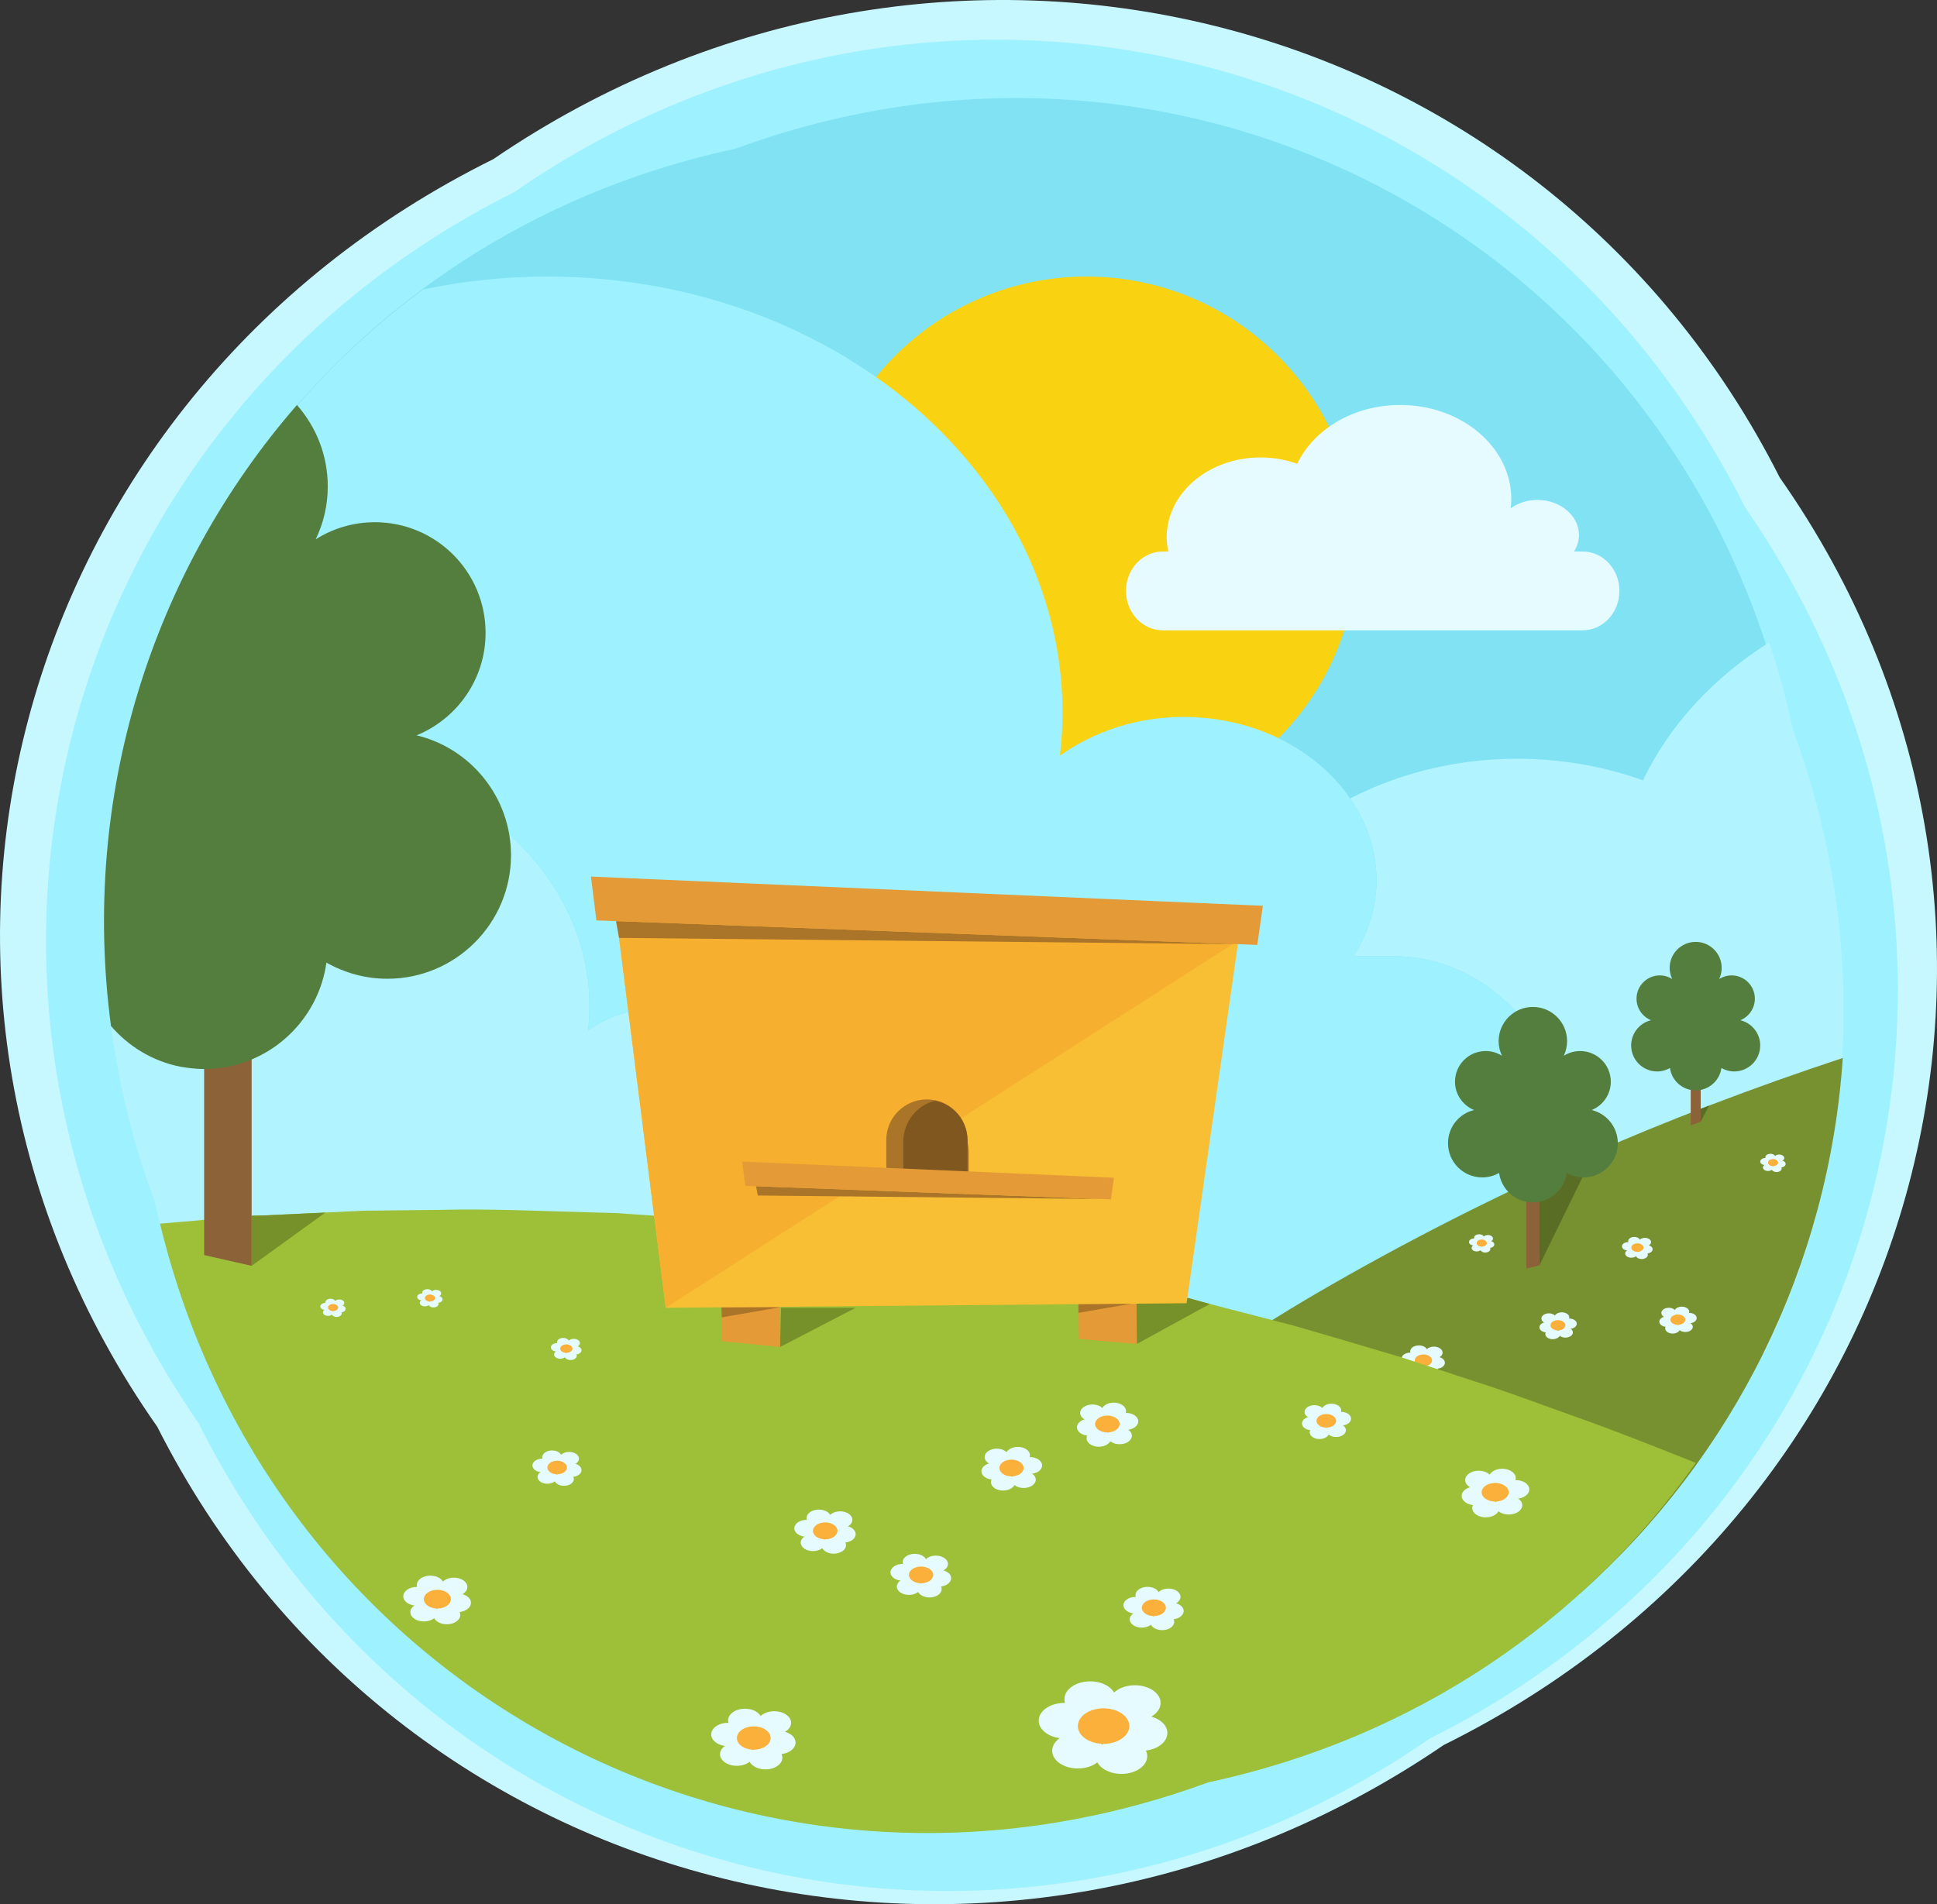 <?xml version="1.0" encoding="utf-8"?>
<!-- Generator: Adobe Illustrator 16.0.3, SVG Export Plug-In . SVG Version: 6.00 Build 0)  -->
<!DOCTYPE svg PUBLIC "-//W3C//DTD SVG 1.1//EN" "http://www.w3.org/Graphics/SVG/1.1/DTD/svg11.dtd">
<svg version="1.1" id="Capa_1" xmlns="http://www.w3.org/2000/svg" xmlns:xlink="http://www.w3.org/1999/xlink" x="0px" y="0px"
	 width="95.402px" height="93.81px" viewBox="0 0 95.402 93.81" enable-background="new 0 0 95.402 93.81" xml:space="preserve">
<rect x="0" y="0" width="95.402" height="93.81" fill="#333333" stroke="none"/>
<g>
	<g>
		<path fill="#C7F7FF" d="M87.656,23.525c15.088,21.497,7.377,50.596-16.549,62.441C49.095,101,19.57,93.695,7.744,70.285
			C-7.34,48.788,0.371,19.689,24.294,7.842C46.308-7.189,75.832,0.116,87.656,23.525z"/>
		<path fill="#9EF1FF" d="M85.957,25.006c14.521,20.972,7.281,49.229-15.535,60.64c-20.971,14.518-49.23,7.279-60.641-15.537
			C-4.737,49.136,2.503,20.878,25.32,9.469C46.292-5.049,74.548,2.189,85.957,25.006z"/>
		<path fill="#80E2F2" d="M88.101,35.911c8.34,22.651-4.982,46.825-28.584,51.878c-22.65,8.338-46.826-4.982-51.879-28.584
			c-8.336-22.65,4.982-46.825,28.586-51.878C58.875-1.012,83.048,12.308,88.101,35.911z"/>
		<g>
			<ellipse fill="#E6FBFF" cx="41.124" cy="62.716" rx="0.249" ry="0.172"/>
			<ellipse fill="#E6FBFF" cx="40.874" cy="62.925" rx="0.249" ry="0.174"/>
			<ellipse fill="#E6FBFF" cx="41.003" cy="63.218" rx="0.25" ry="0.172"/>
			<ellipse fill="#E6FBFF" cx="41.427" cy="63.269" rx="0.25" ry="0.174"/>
			<ellipse fill="#E6FBFF" cx="41.623" cy="63.044" rx="0.25" ry="0.174"/>
			<ellipse fill="#E6FBFF" cx="41.557" cy="62.753" rx="0.249" ry="0.172"/>
			<ellipse fill="#FBB03B" cx="41.253" cy="62.978" rx="0.25" ry="0.174"/>
		</g>
		<g>
			<g>
				<g>
					<polygon fill="#E39A37" points="38.468,66.417 35.613,66.134 35.58,62.623 38.437,62.597 					"/>
					<polygon fill="#E39A37" points="56.042,66.269 53.185,66.019 53.152,62.472 56.009,62.449 					"/>
				</g>
				<polygon fill="#AA7429" points="35.58,64.462 38.449,64.462 35.599,64.957 				"/>
				<polygon fill="#AA7429" points="56.033,64.236 53.162,64.236 53.162,64.738 				"/>
			</g>
			<g>
				<polygon fill="#F8BE34" points="58.49,64.261 32.835,64.486 30.386,45.056 61.042,46.389 				"/>
				<polygon fill="#AA7429" points="30.386,45.438 30.539,46.263 61.017,46.574 				"/>
				<polygon fill="#E39A37" points="61.972,46.609 62.246,44.683 29.152,43.244 29.423,45.402 				"/>
			</g>
		</g>
		<circle fill="#F9D212" cx="53.515" cy="26.961" r="13.337"/>
		<path fill="#B1F4FF" d="M38.355,56.408h-1.121c0.4-0.641,0.646-1.356,0.646-2.131c0-2.545-2.436-4.609-5.441-4.609
			c-1.33,0-2.531,0.42-3.479,1.09c0.047-0.395,0.072-0.799,0.072-1.205c0-6.792-6.498-12.295-14.518-12.295
			c-3.404,0-6.527,0.994-9.004,2.654C4.623,46.147,5.23,52.739,7.619,59.208c0.443,2.055,1.039,4.025,1.758,5.916h32.445
			c0.83-0.924,1.348-2.178,1.348-3.564C43.169,58.714,41.013,56.408,38.355,56.408z"/>
		<path fill="#B1F4FF" d="M88.3,35.921c-0.316-1.466-0.705-2.891-1.164-4.274c-2.74,1.731-4.914,4.071-6.217,6.796
			c-1.908-0.684-4.002-1.064-6.205-1.064c-3.01,0-5.814,0.724-8.215,1.956c0.822,1.188,1.297,2.571,1.297,4.045
			c0,1.354-0.428,2.606-1.131,3.727h1.959c4.646,0,8.416,4.031,8.416,9.006c0,4.98-3.77,9.012-8.416,9.012H54.238
			c1.072,0.941,2.443,1.506,3.939,1.506h28.744C91.365,57.474,92.214,46.531,88.3,35.921z"/>
		<path fill="#9EF1FF" d="M68.625,47.106h-1.959c0.703-1.121,1.131-2.373,1.131-3.727c0-1.474-0.475-2.856-1.297-4.045
			c-1.646-2.398-4.705-4.015-8.217-4.015c-2.326,0-4.426,0.737-6.08,1.906c0.082-0.69,0.129-1.396,0.129-2.106
			c0-2.524-0.52-4.942-1.461-7.191c-1.105-2.638-2.803-5.037-4.953-7.088c-4.65-4.424-11.422-7.216-18.969-7.216
			c-2.109,0-4.156,0.226-6.113,0.637C12.466,20.445,6.972,29.7,5.511,39.911c2.477-1.66,5.6-2.654,9.004-2.654
			c8.02,0,14.518,5.503,14.518,12.295c0,0.406-0.025,0.811-0.072,1.205c0.947-0.67,2.148-1.09,3.479-1.09
			c3.006,0,5.441,2.064,5.441,4.609c0,0.775-0.246,1.491-0.646,2.131h1.121c2.658,0,4.814,2.307,4.814,5.152
			c0,1.387-0.518,2.641-1.348,3.564h12.416h14.387c4.646,0,8.416-4.031,8.416-9.012C77.041,51.138,73.271,47.106,68.625,47.106z"/>
		<path fill="#E6FBFF" d="M77.949,27.169h-0.423c0.151-0.241,0.243-0.513,0.243-0.804c0-0.96-0.917-1.737-2.051-1.737
			c-0.502,0-0.953,0.159-1.31,0.411c0.017-0.149,0.027-0.302,0.027-0.454c0-2.561-2.451-4.634-5.473-4.634
			c-2.295,0-4.259,1.197-5.07,2.896c-0.556-0.198-1.164-0.311-1.806-0.311c-2.188,0-4.015,1.287-4.495,3.016
			c-0.08,0.291-0.129,0.593-0.129,0.901c0,0.245,0.028,0.483,0.082,0.716h-0.273c-1.002,0-1.814,0.869-1.814,1.94
			c0,1.073,0.813,1.943,1.814,1.943h4.165h16.512c1.002,0,1.813-0.87,1.813-1.943C79.761,28.039,78.951,27.169,77.949,27.169z"/>
		<g>
			<path fill="#789130" d="M90.761,52.12c-4.359,1.441-8.654,3.072-12.85,4.924c-4.498,1.996-8.883,4.232-13.129,6.707
				c-3.406,1.994-7.326,4.611-10.521,6.918l1.293,0.334c0.506,0.131,1.768,0.457,1.768,0.457l1.775,0.518l3.549,1.049l3.512,1.152
				c1.174,0.371,2.334,0.787,3.49,1.209s2.322,0.82,3.475,1.262c1.572,0.596,3.135,1.219,4.693,1.852
				C85.392,71.781,90.078,62.324,90.761,52.12z"/>
		</g>
		<g>
			<g>
				<ellipse fill="#E6FBFF" cx="87.197" cy="57.013" rx="0.25" ry="0.172"/>
				<ellipse fill="#E6FBFF" cx="86.947" cy="57.222" rx="0.25" ry="0.174"/>
				<ellipse fill="#E6FBFF" cx="87.078" cy="57.515" rx="0.25" ry="0.172"/>
				<ellipse fill="#E6FBFF" cx="87.501" cy="57.566" rx="0.25" ry="0.174"/>
				<ellipse fill="#E6FBFF" cx="87.697" cy="57.341" rx="0.25" ry="0.174"/>
				<ellipse fill="#E6FBFF" cx="87.63" cy="57.05" rx="0.25" ry="0.172"/>
				<ellipse fill="#FBB03B" cx="87.327" cy="57.275" rx="0.249" ry="0.174"/>
			</g>
			<g>
				<ellipse fill="#E6FBFF" cx="72.85" cy="60.978" rx="0.249" ry="0.172"/>
				<ellipse fill="#E6FBFF" cx="72.6" cy="61.187" rx="0.249" ry="0.174"/>
				<ellipse fill="#E6FBFF" cx="72.73" cy="61.48" rx="0.25" ry="0.172"/>
				<ellipse fill="#E6FBFF" cx="73.154" cy="61.531" rx="0.25" ry="0.174"/>
				<ellipse fill="#E6FBFF" cx="73.349" cy="61.306" rx="0.25" ry="0.174"/>
				<ellipse fill="#E6FBFF" cx="73.284" cy="61.015" rx="0.249" ry="0.172"/>
				<ellipse fill="#FBB03B" cx="72.98" cy="61.24" rx="0.25" ry="0.174"/>
			</g>
			<g>
				<ellipse fill="#E6FBFF" cx="80.491" cy="61.146" rx="0.302" ry="0.209"/>
				<ellipse fill="#E6FBFF" cx="80.188" cy="61.4" rx="0.302" ry="0.209"/>
				<ellipse fill="#E6FBFF" cx="80.346" cy="61.753" rx="0.302" ry="0.207"/>
				<ellipse fill="#E6FBFF" cx="80.858" cy="61.816" rx="0.302" ry="0.209"/>
				<ellipse fill="#E6FBFF" cx="81.094" cy="61.544" rx="0.302" ry="0.209"/>
				<ellipse fill="#E6FBFF" cx="81.015" cy="61.191" rx="0.303" ry="0.209"/>
				<ellipse fill="#FBB03B" cx="80.647" cy="61.462" rx="0.302" ry="0.209"/>
			</g>
			<g>
				<ellipse fill="#E6FBFF" cx="69.883" cy="66.574" rx="0.427" ry="0.293"/>
				<ellipse fill="#E6FBFF" cx="69.458" cy="66.931" rx="0.427" ry="0.295"/>
				<ellipse fill="#E6FBFF" cx="69.68" cy="67.431" rx="0.427" ry="0.293"/>
				<ellipse fill="#E6FBFF" cx="70.403" cy="67.519" rx="0.427" ry="0.295"/>
				<ellipse fill="#E6FBFF" cx="70.737" cy="67.134" rx="0.427" ry="0.297"/>
				<ellipse fill="#E6FBFF" cx="70.625" cy="66.636" rx="0.427" ry="0.295"/>
				<ellipse fill="#FBB03B" cx="70.106" cy="67.021" rx="0.427" ry="0.295"/>
			</g>
			<g>
				<ellipse fill="#E6FBFF" cx="76.924" cy="64.904" rx="0.368" ry="0.254"/>
				<ellipse fill="#E6FBFF" cx="77.292" cy="65.212" rx="0.368" ry="0.254"/>
				<ellipse fill="#E6FBFF" cx="77.1" cy="65.642" rx="0.368" ry="0.254"/>
				<ellipse fill="#E6FBFF" cx="76.477" cy="65.72" rx="0.368" ry="0.254"/>
				<ellipse fill="#E6FBFF" cx="76.188" cy="65.388" rx="0.368" ry="0.254"/>
				<ellipse fill="#E6FBFF" cx="76.285" cy="64.957" rx="0.367" ry="0.256"/>
				<ellipse fill="#FBB03B" cx="76.733" cy="65.289" rx="0.368" ry="0.254"/>
			</g>
			<g>
				<ellipse fill="#E6FBFF" cx="82.831" cy="64.626" rx="0.368" ry="0.254"/>
				<ellipse fill="#E6FBFF" cx="83.198" cy="64.935" rx="0.368" ry="0.256"/>
				<ellipse fill="#E6FBFF" cx="83.006" cy="65.367" rx="0.368" ry="0.252"/>
				<ellipse fill="#E6FBFF" cx="82.383" cy="65.443" rx="0.368" ry="0.254"/>
				<ellipse fill="#E6FBFF" cx="82.094" cy="65.111" rx="0.368" ry="0.256"/>
				<ellipse fill="#E6FBFF" cx="82.191" cy="64.681" rx="0.367" ry="0.254"/>
				<ellipse fill="#FBB03B" cx="82.639" cy="65.013" rx="0.368" ry="0.254"/>
			</g>
		</g>
		<polygon fill="#5A6D24" points="75.82,62.337 78.092,57.687 75.592,57.568 		"/>
		<g>
			<polygon fill="#8C6239" points="75.82,56.566 75.82,62.337 75.173,62.496 75.173,56.566 			"/>
			<path fill="#537E3E" d="M72.601,54.685c-0.551-0.227-0.939-0.766-0.939-1.396c0-0.834,0.676-1.51,1.51-1.51
				c0.295,0,0.57,0.086,0.803,0.232c-0.102-0.219-0.164-0.461-0.164-0.719c0-0.932,0.756-1.686,1.686-1.686
				c0.932,0,1.686,0.754,1.686,1.686c0,0.258-0.059,0.5-0.164,0.719c0.234-0.146,0.51-0.232,0.807-0.232
				c0.834,0,1.51,0.676,1.51,1.51c0,0.631-0.389,1.17-0.941,1.396c0.738,0.178,1.287,0.842,1.287,1.635
				c0,0.93-0.756,1.684-1.686,1.684c-0.301,0-0.584-0.08-0.83-0.219c-0.1,0.713-0.645,1.281-1.344,1.418
				c-0.105,0.02-0.213,0.033-0.324,0.033c-0.109,0-0.219-0.014-0.322-0.033c-0.699-0.137-1.244-0.705-1.342-1.418
				c-0.248,0.139-0.529,0.219-0.83,0.219c-0.934,0-1.686-0.754-1.686-1.684C71.316,55.527,71.863,54.862,72.601,54.685z"/>
		</g>
		<g>
			<g>
				<path fill="#9DC038" d="M59.501,87.808c10.262-2.197,18.578-8.01,24.018-15.74c-1.34-0.539-2.682-1.068-4.033-1.58
					c-1.15-0.441-2.316-0.84-3.473-1.264c-1.158-0.42-2.318-0.836-3.492-1.207l-3.51-1.154l-3.549-1.049l-1.777-0.516l-1.768-0.457
					l-1.293-0.334l-2.311-0.598l-3.613-0.809l-1.805-0.406l-1.822-0.344l-3.633-0.689l-3.666-0.559l-1.832-0.277l-1.846-0.215
					l-3.703-0.424c-1.229-0.111-2.439-0.17-3.662-0.262l-1.828-0.123l-0.457-0.035l-0.494-0.016l-0.922-0.025
					c-2.467-0.064-4.932-0.186-7.396-0.121l-3.701,0.041l-3.697,0.174l-1.844,0.086l-1.846,0.15L7.88,60.283
					C13.421,83.216,37.195,96.021,59.501,87.808z"/>
			</g>
			<g>
				<ellipse fill="#E6FBFF" cx="21.195" cy="78.082" rx="0.666" ry="0.461"/>
				<ellipse fill="#E6FBFF" cx="20.529" cy="78.64" rx="0.666" ry="0.461"/>
				<ellipse fill="#E6FBFF" cx="20.876" cy="79.421" rx="0.666" ry="0.459"/>
				<ellipse fill="#E6FBFF" cx="22.005" cy="79.56" rx="0.666" ry="0.459"/>
				<path fill="#E6FBFF" d="M21.861,78.958c0,0.256,0.299,0.463,0.666,0.463c0.369,0,0.668-0.207,0.668-0.463
					c0-0.252-0.299-0.457-0.668-0.457C22.16,78.501,21.861,78.707,21.861,78.958z"/>
				<ellipse fill="#E6FBFF" cx="22.353" cy="78.181" rx="0.666" ry="0.459"/>
				<ellipse fill="#FBB03B" cx="21.542" cy="78.781" rx="0.666" ry="0.461"/>
			</g>
			<g>
				<ellipse fill="#E6FBFF" cx="27.19" cy="71.789" rx="0.483" ry="0.334"/>
				<ellipse fill="#E6FBFF" cx="26.707" cy="72.195" rx="0.484" ry="0.334"/>
				<ellipse fill="#E6FBFF" cx="26.958" cy="72.761" rx="0.483" ry="0.334"/>
				<ellipse fill="#E6FBFF" cx="27.779" cy="72.863" rx="0.484" ry="0.334"/>
				<ellipse fill="#E6FBFF" cx="28.158" cy="72.425" rx="0.484" ry="0.336"/>
				<ellipse fill="#E6FBFF" cx="28.031" cy="71.861" rx="0.484" ry="0.334"/>
				<ellipse fill="#FBB03B" cx="27.442" cy="72.296" rx="0.483" ry="0.334"/>
			</g>
			<g>
				<ellipse fill="#E6FBFF" cx="27.737" cy="66.121" rx="0.302" ry="0.209"/>
				<ellipse fill="#E6FBFF" cx="27.434" cy="66.375" rx="0.302" ry="0.209"/>
				<ellipse fill="#E6FBFF" cx="27.592" cy="66.728" rx="0.302" ry="0.209"/>
				<ellipse fill="#E6FBFF" cx="28.104" cy="66.791" rx="0.302" ry="0.209"/>
				<ellipse fill="#E6FBFF" cx="28.34" cy="66.519" rx="0.302" ry="0.209"/>
				<ellipse fill="#E6FBFF" cx="28.261" cy="66.166" rx="0.303" ry="0.209"/>
				<ellipse fill="#FBB03B" cx="27.893" cy="66.439" rx="0.302" ry="0.209"/>
			</g>
			<g>
				<ellipse fill="#E6FBFF" cx="16.276" cy="64.152" rx="0.249" ry="0.172"/>
				<ellipse fill="#E6FBFF" cx="16.026" cy="64.361" rx="0.249" ry="0.174"/>
				<ellipse fill="#E6FBFF" cx="16.156" cy="64.654" rx="0.25" ry="0.172"/>
				<ellipse fill="#E6FBFF" cx="16.58" cy="64.705" rx="0.25" ry="0.174"/>
				<ellipse fill="#E6FBFF" cx="16.775" cy="64.48" rx="0.25" ry="0.174"/>
				<ellipse fill="#E6FBFF" cx="16.709" cy="64.189" rx="0.249" ry="0.172"/>
				<ellipse fill="#FBB03B" cx="16.406" cy="64.414" rx="0.25" ry="0.174"/>
			</g>
			<g>
				<ellipse fill="#E6FBFF" cx="21.046" cy="63.683" rx="0.25" ry="0.174"/>
				<ellipse fill="#E6FBFF" cx="20.796" cy="63.894" rx="0.25" ry="0.172"/>
				<ellipse fill="#E6FBFF" cx="20.927" cy="64.185" rx="0.25" ry="0.172"/>
				<ellipse fill="#E6FBFF" cx="21.351" cy="64.238" rx="0.25" ry="0.172"/>
				<ellipse fill="#E6FBFF" cx="21.546" cy="64.013" rx="0.25" ry="0.172"/>
				<ellipse fill="#E6FBFF" cx="21.48" cy="63.72" rx="0.25" ry="0.174"/>
				<ellipse fill="#FBB03B" cx="21.176" cy="63.947" rx="0.249" ry="0.172"/>
			</g>
			<g>
				<ellipse fill="#E6FBFF" cx="36.691" cy="84.751" rx="0.83" ry="0.572"/>
				<ellipse fill="#E6FBFF" cx="35.86" cy="85.447" rx="0.831" ry="0.574"/>
				<path fill="#E6FBFF" d="M35.462,86.421c0,0.314,0.371,0.57,0.83,0.57s0.83-0.256,0.83-0.57c0-0.318-0.371-0.578-0.83-0.578
					S35.462,86.103,35.462,86.421z"/>
				<ellipse fill="#E6FBFF" cx="37.702" cy="86.593" rx="0.831" ry="0.574"/>
				<path fill="#E6FBFF" d="M37.521,85.843c0,0.32,0.371,0.578,0.83,0.578s0.832-0.258,0.832-0.578c0-0.314-0.373-0.568-0.832-0.568
					S37.521,85.529,37.521,85.843z"/>
				<ellipse fill="#E6FBFF" cx="38.134" cy="84.875" rx="0.83" ry="0.572"/>
				<ellipse fill="#FBB03B" cx="37.124" cy="85.623" rx="0.831" ry="0.574"/>
			</g>
			<g>
				<ellipse fill="#E6FBFF" cx="53.694" cy="83.705" rx="1.267" ry="0.875"/>
				<ellipse fill="#E6FBFF" cx="52.427" cy="84.767" rx="1.268" ry="0.875"/>
				<path fill="#E6FBFF" d="M51.822,86.251c0,0.48,0.566,0.871,1.266,0.871s1.268-0.391,1.268-0.871
					c0-0.486-0.568-0.881-1.268-0.881S51.822,85.765,51.822,86.251z"/>
				<path fill="#E6FBFF" d="M53.968,86.515c0,0.486,0.568,0.875,1.266,0.875c0.699,0,1.27-0.389,1.27-0.875
					c0-0.48-0.57-0.873-1.27-0.873C54.537,85.642,53.968,86.035,53.968,86.515z"/>
				<path fill="#E6FBFF" d="M54.96,85.371c0,0.488,0.566,0.881,1.268,0.881c0.699,0,1.268-0.393,1.268-0.881
					c0-0.479-0.568-0.867-1.268-0.867C55.527,84.503,54.96,84.892,54.96,85.371z"/>
				<path fill="#E6FBFF" d="M54.63,83.892c0,0.486,0.566,0.875,1.266,0.875s1.266-0.389,1.266-0.875c0-0.48-0.566-0.869-1.266-0.869
					S54.63,83.412,54.63,83.892z"/>
				<path fill="#FBB03B" d="M53.087,85.035c0,0.48,0.566,0.875,1.268,0.875c0.697,0,1.268-0.395,1.268-0.875
					c0-0.484-0.57-0.875-1.268-0.875C53.654,84.16,53.087,84.55,53.087,85.035z"/>
			</g>
			<g>
				<ellipse fill="#E6FBFF" cx="73.988" cy="72.816" rx="0.666" ry="0.459"/>
				<ellipse fill="#E6FBFF" cx="74.655" cy="73.375" rx="0.667" ry="0.459"/>
				<ellipse fill="#E6FBFF" cx="74.308" cy="74.154" rx="0.666" ry="0.459"/>
				<ellipse fill="#E6FBFF" cx="73.178" cy="74.292" rx="0.667" ry="0.461"/>
				<ellipse fill="#E6FBFF" cx="72.656" cy="73.693" rx="0.666" ry="0.461"/>
				<ellipse fill="#E6FBFF" cx="72.83" cy="72.914" rx="0.666" ry="0.461"/>
				<ellipse fill="#FBB03B" cx="73.641" cy="73.515" rx="0.667" ry="0.459"/>
			</g>
			<g>
				<ellipse fill="#E6FBFF" cx="54.855" cy="69.517" rx="0.604" ry="0.418"/>
				<ellipse fill="#E6FBFF" cx="55.458" cy="70.023" rx="0.604" ry="0.418"/>
				<ellipse fill="#E6FBFF" cx="55.144" cy="70.73" rx="0.604" ry="0.418"/>
				<ellipse fill="#E6FBFF" cx="54.12" cy="70.857" rx="0.604" ry="0.416"/>
				<ellipse fill="#E6FBFF" cx="53.647" cy="70.312" rx="0.604" ry="0.418"/>
				<ellipse fill="#E6FBFF" cx="53.804" cy="69.607" rx="0.604" ry="0.416"/>
				<ellipse fill="#FBB03B" cx="54.54" cy="70.152" rx="0.604" ry="0.416"/>
			</g>
			<g>
				<ellipse fill="#E6FBFF" cx="65.576" cy="69.488" rx="0.484" ry="0.334"/>
				<ellipse fill="#E6FBFF" cx="66.059" cy="69.892" rx="0.483" ry="0.336"/>
				<ellipse fill="#E6FBFF" cx="65.807" cy="70.46" rx="0.483" ry="0.332"/>
				<ellipse fill="#E6FBFF" cx="64.987" cy="70.56" rx="0.483" ry="0.334"/>
				<ellipse fill="#E6FBFF" cx="64.608" cy="70.125" rx="0.483" ry="0.336"/>
				<ellipse fill="#E6FBFF" cx="64.735" cy="69.558" rx="0.483" ry="0.334"/>
				<ellipse fill="#FBB03B" cx="65.324" cy="69.996" rx="0.484" ry="0.334"/>
			</g>
			<g>
				<polygon fill="#8C6239" points="12.394,43.019 12.394,62.361 10.054,61.83 10.054,43.019 				"/>
				<g>
					<path fill="#537E3E" d="M8.884,52.55c0.377,0.066,0.77,0.115,1.166,0.115c0.4,0,0.791-0.049,1.174-0.115
						c2.521-0.494,4.49-2.551,4.854-5.127c0.889,0.502,1.914,0.795,3,0.795c3.359,0,6.09-2.725,6.09-6.087
						c0-2.861-1.986-5.266-4.65-5.906c1.992-0.815,3.398-2.768,3.398-5.047c0-3.013-2.443-5.451-5.451-5.451
						c-1.076,0-2.072,0.311-2.914,0.84c0.379-0.79,0.592-1.665,0.592-2.601c0-1.541-0.576-2.942-1.518-4.014
						C7.482,28.167,3.958,39.22,5.466,50.546C6.337,51.556,7.525,52.284,8.884,52.55z"/>
				</g>
			</g>
			<polygon fill="#76902A" points="38.42,66.359 42.142,64.427 38.468,64.427 			"/>
			<polygon fill="#76902A" points="55.995,66.208 59.586,64.238 58.535,63.947 55.925,63.947 			"/>
			<g>
				<g>
					<g>
						<polygon fill="#E39A37" points="38.42,66.359 35.565,66.076 35.532,62.564 38.389,62.539 						"/>
						<polygon fill="#E39A37" points="55.995,66.208 53.137,65.96 53.104,62.414 55.961,62.388 						"/>
					</g>
					<polygon fill="#AA7429" points="35.532,64.402 38.401,64.402 35.551,64.898 					"/>
					<polygon fill="#AA7429" points="55.985,64.177 53.114,64.177 53.114,64.677 					"/>
				</g>
				<polygon fill="#F8BE34" points="58.442,64.203 32.788,64.427 30.338,44.997 60.995,46.33 				"/>
				<polygon fill="#F7AF2F" points="32.788,64.427 30.338,44.997 60.995,46.33 				"/>
				<polygon fill="#AA7429" points="30.338,45.378 30.491,46.204 60.969,46.514 				"/>
				<polygon fill="#E39A37" points="61.924,46.549 62.198,44.624 29.104,43.184 29.375,45.342 				"/>
				<g>
					<g>
						<path fill="#AA7429" d="M47.652,56.162c0-1.106-0.896-2-2-2s-2,0.895-2,2v1.488l4,0.506V56.162z"/>
					</g>
					<g>
						<path fill="#AA7429" d="M47.712,56.759c0-1.105-0.896-2-2-2s-2,0.895-2,2v1.488l4,0.506V56.759z"/>
					</g>
					<g>
						<path fill="#80571F" d="M47.652,56.185c0-0.961-0.678-1.762-1.58-1.956c-0.905,0.199-1.586,1.039-1.586,2.043v1.506l3.166,0.4
							V56.185z"/>
					</g>
					<g>
						<polygon fill="#AA7429" points="37.238,58.439 37.323,58.896 54.187,59.068 						"/>
						<polygon fill="#E39A37" points="54.714,59.087 54.866,58.021 36.555,57.226 36.707,58.419 						"/>
					</g>
				</g>
			</g>
			<polygon fill="#76902A" points="12.394,62.361 16.026,59.736 14.758,59.794 13.881,59.835 12.966,59.878 12.394,59.886 			"/>
			<g>
				<ellipse fill="#E6FBFF" cx="56.518" cy="78.583" rx="0.593" ry="0.408"/>
				<ellipse fill="#E6FBFF" cx="55.926" cy="79.08" rx="0.593" ry="0.41"/>
				<ellipse fill="#E6FBFF" cx="56.235" cy="79.775" rx="0.593" ry="0.408"/>
				<ellipse fill="#E6FBFF" cx="57.24" cy="79.898" rx="0.594" ry="0.41"/>
				<path fill="#E6FBFF" d="M57.111,79.363c0,0.229,0.266,0.412,0.594,0.412s0.594-0.184,0.594-0.412
					c0-0.225-0.266-0.406-0.594-0.406S57.111,79.138,57.111,79.363z"/>
				<ellipse fill="#E6FBFF" cx="57.549" cy="78.669" rx="0.593" ry="0.41"/>
				<ellipse fill="#FBB03B" cx="56.829" cy="79.205" rx="0.593" ry="0.41"/>
			</g>
			<g>
				<ellipse fill="#E6FBFF" cx="40.33" cy="74.785" rx="0.604" ry="0.416"/>
				<ellipse fill="#E6FBFF" cx="39.725" cy="75.291" rx="0.604" ry="0.416"/>
				<ellipse fill="#E6FBFF" cx="40.041" cy="75.998" rx="0.604" ry="0.416"/>
				<ellipse fill="#E6FBFF" cx="41.064" cy="76.123" rx="0.604" ry="0.418"/>
				<ellipse fill="#E6FBFF" cx="41.538" cy="75.58" rx="0.604" ry="0.418"/>
				<ellipse fill="#E6FBFF" cx="41.378" cy="74.873" rx="0.604" ry="0.418"/>
				<ellipse fill="#FBB03B" cx="40.644" cy="75.417" rx="0.604" ry="0.418"/>
			</g>
			<g>
				<ellipse fill="#E6FBFF" cx="45.053" cy="76.96" rx="0.597" ry="0.412"/>
				<ellipse fill="#E6FBFF" cx="44.457" cy="77.46" rx="0.598" ry="0.414"/>
				<path fill="#E6FBFF" d="M44.171,78.162c0,0.225,0.266,0.41,0.596,0.41s0.598-0.186,0.598-0.41c0-0.23-0.268-0.416-0.598-0.416
					S44.171,77.931,44.171,78.162z"/>
				<path fill="#E6FBFF" d="M45.183,78.285c0,0.23,0.268,0.412,0.596,0.412c0.33,0,0.6-0.182,0.6-0.412c0-0.227-0.27-0.41-0.6-0.41
					C45.451,77.875,45.183,78.058,45.183,78.285z"/>
				<path fill="#E6FBFF" d="M45.65,77.746c0,0.23,0.268,0.416,0.598,0.416s0.598-0.186,0.598-0.416c0-0.227-0.268-0.41-0.598-0.41
					S45.65,77.519,45.65,77.746z"/>
				<ellipse fill="#E6FBFF" cx="46.091" cy="77.048" rx="0.598" ry="0.412"/>
				<ellipse fill="#FBB03B" cx="45.365" cy="77.587" rx="0.598" ry="0.412"/>
			</g>
			<g>
				<ellipse fill="#E6FBFF" cx="50.13" cy="71.693" rx="0.598" ry="0.412"/>
				<ellipse fill="#E6FBFF" cx="50.728" cy="72.195" rx="0.598" ry="0.412"/>
				<ellipse fill="#E6FBFF" cx="50.417" cy="72.894" rx="0.597" ry="0.41"/>
				<ellipse fill="#E6FBFF" cx="49.404" cy="73.019" rx="0.598" ry="0.412"/>
				<ellipse fill="#E6FBFF" cx="48.935" cy="72.48" rx="0.598" ry="0.414"/>
				<ellipse fill="#E6FBFF" cx="49.092" cy="71.781" rx="0.597" ry="0.414"/>
				<ellipse fill="#FBB03B" cx="49.819" cy="72.32" rx="0.597" ry="0.412"/>
			</g>
		</g>
		<polygon fill="#5A6D24" points="83.763,55.263 84.174,54.468 83.763,54.626 		"/>
		<g>
			<polygon fill="#8C6239" points="83.763,51.69 83.763,55.263 83.271,55.437 83.271,51.69 			"/>
			<path fill="#537E3E" d="M81.316,50.261c-0.418-0.172-0.713-0.582-0.713-1.063c0-0.633,0.514-1.146,1.146-1.146
				c0.225,0,0.434,0.066,0.611,0.178c-0.078-0.166-0.125-0.352-0.125-0.547c0-0.709,0.574-1.282,1.281-1.282
				s1.281,0.573,1.281,1.282c0,0.195-0.045,0.381-0.125,0.547c0.178-0.111,0.387-0.178,0.613-0.178c0.633,0,1.146,0.514,1.146,1.146
				c0,0.48-0.295,0.891-0.715,1.063c0.561,0.135,0.979,0.641,0.979,1.242c0,0.707-0.574,1.281-1.281,1.281
				c-0.229,0-0.443-0.063-0.631-0.168c-0.076,0.543-0.49,0.975-1.021,1.078c-0.08,0.016-0.162,0.025-0.246,0.025
				s-0.166-0.01-0.246-0.025c-0.531-0.104-0.945-0.535-1.02-1.078c-0.188,0.105-0.402,0.168-0.631,0.168
				c-0.709,0-1.281-0.574-1.281-1.281C80.339,50.901,80.755,50.396,81.316,50.261z"/>
		</g>
	</g>
</g>
</svg>
